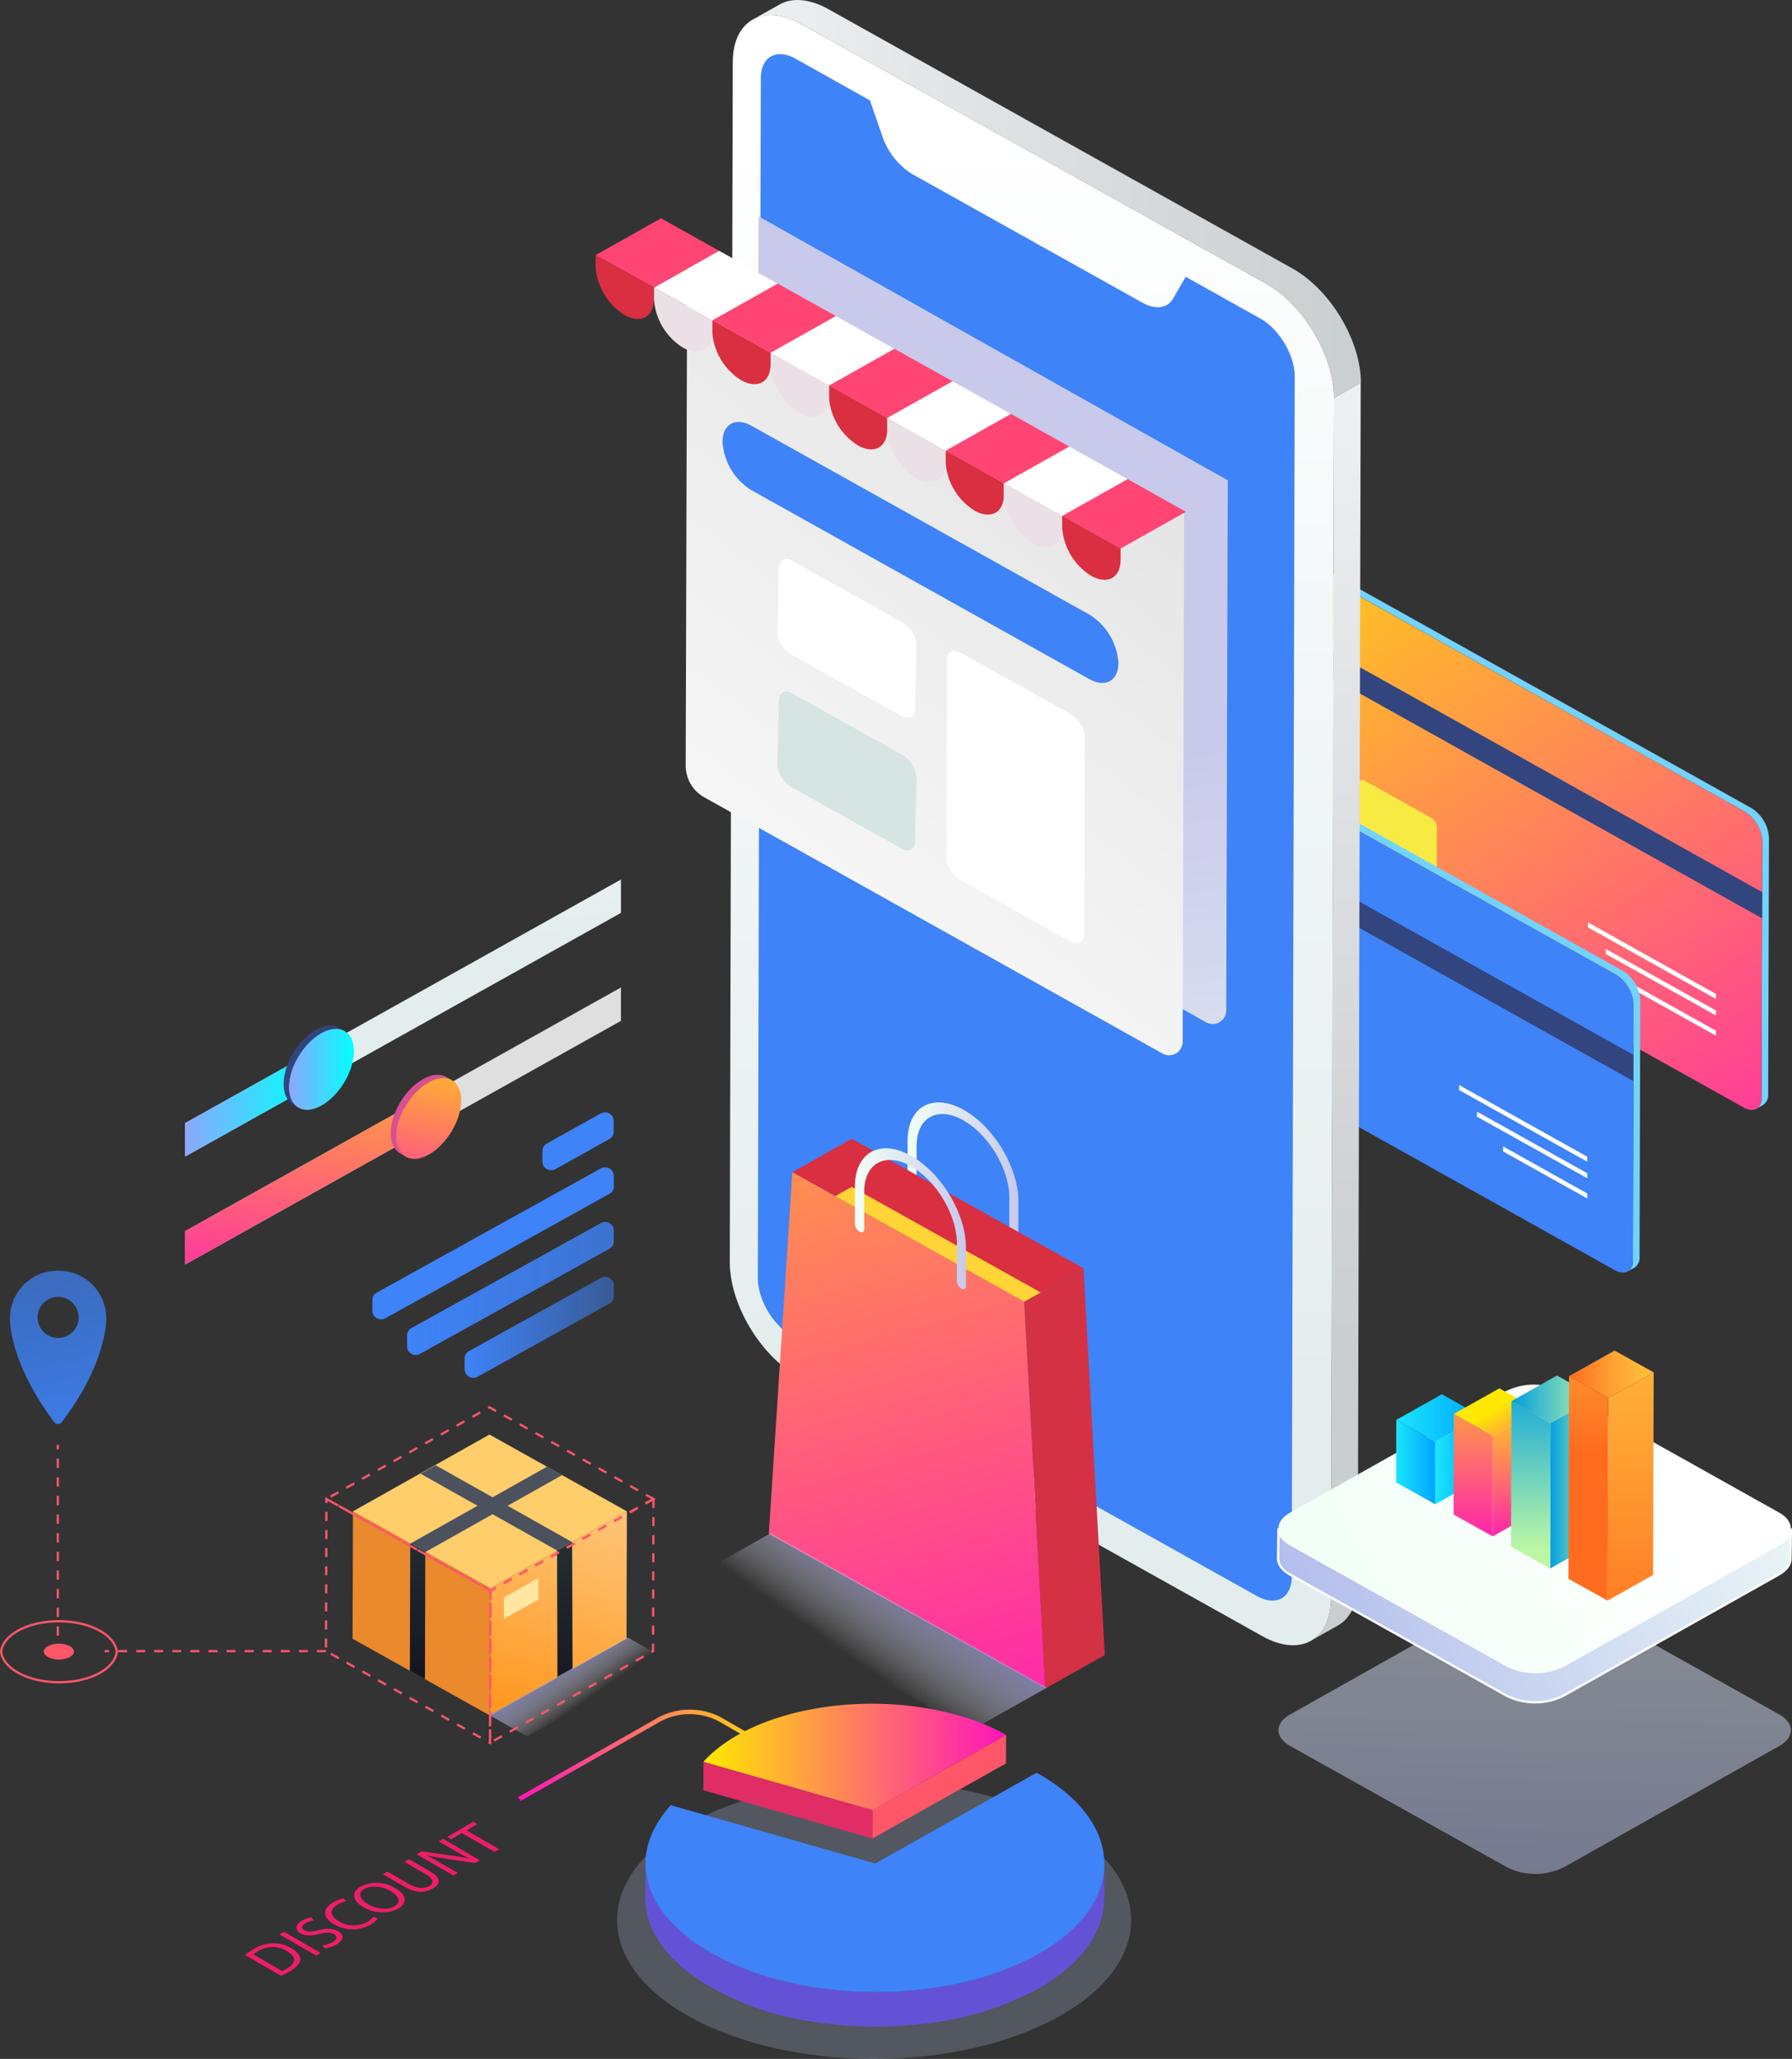 <svg xmlns="http://www.w3.org/2000/svg" xmlns:xlink="http://www.w3.org/1999/xlink" viewBox="0 0 396.47 455.28"><rect x="0" y="0" width="396.47" height="455.28" fill="#333333" stroke="none"/><defs><style>.cls-1{isolation:isolate;}.cls-2{fill:#72d3ff;}.cls-3{fill:url(#linear-gradient);}.cls-4{fill:#32457e;}.cls-5{fill:#fff;}.cls-6{fill:#f7ea43;}.cls-7{fill:url(#linear-gradient-2);}.cls-8{fill:#eb892d;}.cls-9{fill:#ffcd6a;}.cls-10{fill:url(#linear-gradient-3);}.cls-11{fill:url(#linear-gradient-4);}.cls-12{fill:#4b525e;}.cls-13{fill:#ffe7a2;}.cls-14,.cls-21,.cls-28,.cls-38,.cls-64{mix-blend-mode:multiply;}.cls-14{fill:url(#linear-gradient-5);}.cls-15{fill:url(#linear-gradient-6);}.cls-16{fill:url(#linear-gradient-7);}.cls-17{fill:url(#linear-gradient-8);}.cls-18{fill:url(#linear-gradient-9);}.cls-19{fill:url(#linear-gradient-10);}.cls-20{fill:url(#linear-gradient-11);}.cls-22{fill:url(#linear-gradient-12);}.cls-23{fill:url(#linear-gradient-13);}.cls-24{fill:#ff4573;}.cls-25{fill:#d92f40;}.cls-26{fill:#ebe0e5;}.cls-27{fill:#3e83f8;}.cls-28{opacity:0.5;fill:url(#linear-gradient-14);}.cls-29,.cls-30{fill:url(#linear-gradient-15);}.cls-30{stroke:#fff;}.cls-30,.cls-62,.cls-70,.cls-71,.cls-72{stroke-miterlimit:10;}.cls-30,.cls-70,.cls-71,.cls-72{stroke-width:0.5px;}.cls-31{fill:url(#linear-gradient-17);}.cls-32{fill:#d6e5e2;}.cls-33{fill:url(#linear-gradient-18);}.cls-34{fill:#d43145;}.cls-35{fill:#ffd436;}.cls-36{fill:url(#linear-gradient-19);}.cls-37{fill:url(#linear-gradient-20);}.cls-38{fill:url(#linear-gradient-21);}.cls-39{fill:url(#linear-gradient-22);}.cls-40{fill:url(#linear-gradient-23);}.cls-41{fill:url(#linear-gradient-24);}.cls-42{fill:url(#linear-gradient-25);}.cls-43{fill:url(#linear-gradient-26);}.cls-44{fill:url(#linear-gradient-27);}.cls-45{fill:url(#linear-gradient-28);}.cls-46{fill:#dfdfdf;}.cls-47{fill:url(#linear-gradient-29);}.cls-48{fill:#d65092;}.cls-49{fill:url(#linear-gradient-30);}.cls-50{fill:url(#linear-gradient-31);}.cls-51{fill:url(#linear-gradient-32);}.cls-52{fill:url(#linear-gradient-33);}.cls-53{fill:url(#linear-gradient-34);}.cls-54{fill:url(#linear-gradient-35);}.cls-55{fill:url(#linear-gradient-36);}.cls-56{fill:url(#linear-gradient-37);}.cls-57{fill:url(#linear-gradient-38);}.cls-58{fill:url(#linear-gradient-39);}.cls-59{fill:url(#linear-gradient-40);}.cls-60{fill:url(#linear-gradient-41);}.cls-61{fill:url(#linear-gradient-42);}.cls-62,.cls-70,.cls-71,.cls-72{fill:none;}.cls-62{stroke:url(#linear-gradient-43);}.cls-63{fill:#ef1d68;}.cls-64{fill:#94a3c0;opacity:0.32;}.cls-65{fill:#ff5668;}.cls-66{fill:#e02d66;}.cls-67{fill:url(#linear-gradient-44);}.cls-68{fill:#6452d6;}.cls-69{fill:url(#linear-gradient-45);}.cls-70,.cls-71,.cls-72{stroke:#ff5668;}.cls-70{stroke-dasharray:2 2;}.cls-72{stroke-dasharray:2.06 2.06;}.cls-73{fill:url(#linear-gradient-46);}</style><linearGradient id="linear-gradient" x1="273.45" y1="91.82" x2="410.89" y2="288.28" gradientUnits="userSpaceOnUse"><stop offset="0" stop-color="#ffe900"/><stop offset="1" stop-color="#ff13bd"/></linearGradient><linearGradient id="linear-gradient-2" x1="115.65" y1="379.22" x2="141.12" y2="306.88" gradientUnits="userSpaceOnUse"><stop offset="0" stop-color="#ff981f"/><stop offset="0.04" stop-color="#ff9b25"/><stop offset="0.49" stop-color="#ffbb65"/><stop offset="0.83" stop-color="#ffcf8e"/><stop offset="1" stop-color="#ffd79d"/></linearGradient><linearGradient id="linear-gradient-3" x1="91.63" y1="323.24" x2="93.15" y2="389.7" gradientUnits="userSpaceOnUse"><stop offset="0" stop-color="#2c3939"/><stop offset="1" stop-color="#0a0818"/></linearGradient><linearGradient id="linear-gradient-4" x1="123.13" y1="325.46" x2="127.31" y2="395.32" xlink:href="#linear-gradient-3"/><linearGradient id="linear-gradient-5" x1="129.81" y1="375.97" x2="120.02" y2="362.09" gradientUnits="userSpaceOnUse"><stop offset="0" stop-color="#fff" stop-opacity="0"/><stop offset="0.14" stop-color="#e2e2f1" stop-opacity="0.21"/><stop offset="0.35" stop-color="#babadf" stop-opacity="0.49"/><stop offset="0.56" stop-color="#9a9bd0" stop-opacity="0.71"/><stop offset="0.74" stop-color="#8485c6" stop-opacity="0.87"/><stop offset="0.89" stop-color="#7677bf" stop-opacity="0.97"/><stop offset="1" stop-color="#7172bd"/></linearGradient><linearGradient id="linear-gradient-6" x1="-516.39" y1="222.3" x2="-415.72" y2="222.3" gradientTransform="matrix(-1, 0, 0, 1, -154.98, 0)" gradientUnits="userSpaceOnUse"><stop offset="0" stop-color="#3e83f8"/><stop offset="1" stop-color="#3e83f8"/></linearGradient><linearGradient id="linear-gradient-7" x1="-444.41" y1="218.33" x2="-427.25" y2="218.33" gradientTransform="matrix(-1, 0, 0, 1, -154.98, 0)" gradientUnits="userSpaceOnUse"><stop offset="0" stop-color="#ff6b1f"/><stop offset="0.2" stop-color="#ff8127"/><stop offset="0.53" stop-color="#ffa233"/><stop offset="0.81" stop-color="#ffb73a"/><stop offset="1" stop-color="#ffbe3d"/></linearGradient><linearGradient id="linear-gradient-8" x1="295.56" y1="89.08" x2="295.56" y2="295.7" gradientUnits="userSpaceOnUse"><stop offset="0" stop-color="#eeeff0"/><stop offset="1" stop-color="#c9ced1"/></linearGradient><linearGradient id="linear-gradient-9" x1="166.54" y1="44.01" x2="301.05" y2="44.01" xlink:href="#linear-gradient-8"/><linearGradient id="linear-gradient-10" x1="228.3" y1="28.73" x2="228.3" y2="305.17" gradientUnits="userSpaceOnUse"><stop offset="0" stop-color="#fff"/><stop offset="1" stop-color="#e4edee"/></linearGradient><linearGradient id="linear-gradient-11" x1="-148.54" y1="12.18" x2="-208.23" y2="351.3" gradientTransform="matrix(-1, 0, 0, 1, 48.46, 0)" xlink:href="#linear-gradient-6"/><linearGradient id="linear-gradient-12" x1="222.95" y1="167.22" x2="243.54" y2="344.45" gradientUnits="userSpaceOnUse"><stop offset="0" stop-color="#c8c9eb"/><stop offset="1" stop-color="#f2fff7"/></linearGradient><linearGradient id="linear-gradient-13" x1="237.45" y1="102.55" x2="137.23" y2="230.27" gradientUnits="userSpaceOnUse"><stop offset="0" stop-color="#e6e6e6"/><stop offset="1" stop-color="#fff"/></linearGradient><linearGradient id="linear-gradient-14" x1="338.31" y1="445.37" x2="340.97" y2="307.43" gradientUnits="userSpaceOnUse"><stop offset="0" stop-color="#a3aeeb"/><stop offset="0.15" stop-color="#b1bced"/><stop offset="0.72" stop-color="#e0ecf4"/><stop offset="1" stop-color="#f2fff7"/></linearGradient><linearGradient id="linear-gradient-15" x1="263.95" y1="374.57" x2="416.86" y2="319.85" xlink:href="#linear-gradient-14"/><linearGradient id="linear-gradient-17" x1="303.36" y1="355" x2="369.67" y2="323.77" gradientUnits="userSpaceOnUse"><stop offset="0" stop-color="#f2fff7"/><stop offset="1" stop-color="#fff"/></linearGradient><linearGradient id="linear-gradient-18" x1="-298.16" y1="259.36" x2="-273.47" y2="259.36" gradientTransform="matrix(-1, 0, 0, 1, -72.69, 0)" xlink:href="#linear-gradient-12"/><linearGradient id="linear-gradient-19" x1="-225.56" y1="148.1" x2="-296.52" y2="406.26" gradientTransform="matrix(-1, 0, 0, 1, -72.69, 0)" xlink:href="#linear-gradient"/><linearGradient id="linear-gradient-20" x1="-286.51" y1="269.51" x2="-261.82" y2="269.51" gradientTransform="matrix(-1, 0, 0, 1, -72.69, 0)" xlink:href="#linear-gradient-12"/><linearGradient id="linear-gradient-21" x1="-261.19" y1="366.72" x2="-280.7" y2="339.07" gradientTransform="matrix(-1, 0, 0, 1, -72.69, 0)" xlink:href="#linear-gradient-5"/><linearGradient id="linear-gradient-22" x1="120.03" y1="252.38" x2="135.78" y2="252.38" gradientTransform="matrix(1, 0, 0, 1, 0, 0)" xlink:href="#linear-gradient-6"/><linearGradient id="linear-gradient-23" x1="82.38" y1="274.93" x2="135.78" y2="274.93" gradientTransform="matrix(1, 0, 0, 1, 0, 0)" xlink:href="#linear-gradient-6"/><linearGradient id="linear-gradient-24" x1="102.8" y1="293.51" x2="135.77" y2="293.51" gradientUnits="userSpaceOnUse"><stop offset="0" stop-color="#3e83f8"/><stop offset="1" stop-color="#3e83f8" stop-opacity="0.5"/></linearGradient><linearGradient id="linear-gradient-25" x1="90.06" y1="284.92" x2="135.78" y2="284.92" gradientUnits="userSpaceOnUse"><stop offset="0" stop-color="#3e83f8"/><stop offset="1" stop-color="#3e83f8" stop-opacity="0.8"/></linearGradient><linearGradient id="linear-gradient-26" x1="80.87" y1="137.85" x2="87.79" y2="210.56" xlink:href="#linear-gradient-10"/><linearGradient id="linear-gradient-27" x1="40.95" y1="244.43" x2="68.22" y2="244.43" gradientUnits="userSpaceOnUse"><stop offset="0" stop-color="#8da7ff"/><stop offset="1" stop-color="aqua"/></linearGradient><linearGradient id="linear-gradient-28" x1="63.95" y1="236.43" x2="78.29" y2="236.43" xlink:href="#linear-gradient-27"/><linearGradient id="linear-gradient-29" x1="76.87" y1="203.75" x2="61.11" y2="300.97" xlink:href="#linear-gradient"/><linearGradient id="linear-gradient-30" x1="100.1" y1="222.88" x2="88.75" y2="275.7" xlink:href="#linear-gradient"/><linearGradient id="linear-gradient-31" x1="317.54" y1="322.9" x2="327.65" y2="322.9" gradientUnits="userSpaceOnUse"><stop offset="0" stop-color="#1ae5ff"/><stop offset="1" stop-color="#00a5ff"/></linearGradient><linearGradient id="linear-gradient-32" x1="308.93" y1="313.56" x2="327.65" y2="313.56" xlink:href="#linear-gradient-31"/><linearGradient id="linear-gradient-33" x1="308.88" y1="323.31" x2="317.58" y2="323.31" xlink:href="#linear-gradient-31"/><linearGradient id="linear-gradient-34" x1="335.32" y1="306.53" x2="335.32" y2="342.89" xlink:href="#linear-gradient"/><linearGradient id="linear-gradient-35" x1="330.6" y1="311.53" x2="340.96" y2="328.95" xlink:href="#linear-gradient"/><linearGradient id="linear-gradient-36" x1="325.95" y1="293.05" x2="325.95" y2="343.96" xlink:href="#linear-gradient"/><linearGradient id="linear-gradient-37" x1="342.96" y1="327.93" x2="353.12" y2="327.93" gradientUnits="userSpaceOnUse"><stop offset="0" stop-color="#009ee0"/><stop offset="1" stop-color="#bdf7a3"/></linearGradient><linearGradient id="linear-gradient-38" x1="334.4" y1="309.42" x2="353.12" y2="309.42" xlink:href="#linear-gradient-37"/><linearGradient id="linear-gradient-39" x1="338.68" y1="303.35" x2="338.68" y2="342.83" xlink:href="#linear-gradient-37"/><linearGradient id="linear-gradient-40" x1="360.77" y1="371.51" x2="360.77" y2="273.55" gradientTransform="matrix(1, 0, 0, 1, 0, 0)" xlink:href="#linear-gradient-7"/><linearGradient id="linear-gradient-41" x1="347.14" y1="303.9" x2="365.87" y2="303.9" gradientTransform="matrix(1, 0, 0, 1, 0, 0)" xlink:href="#linear-gradient-7"/><linearGradient id="linear-gradient-42" x1="351.4" y1="321.53" x2="351.4" y2="264.63" gradientTransform="matrix(1, 0, 0, 1, 0, 0)" xlink:href="#linear-gradient-7"/><linearGradient id="linear-gradient-43" x1="114.65" y1="388.16" x2="173.91" y2="388.16" gradientUnits="userSpaceOnUse"><stop offset="0" stop-color="#ff13bd"/><stop offset="1" stop-color="#ffe900"/></linearGradient><linearGradient id="linear-gradient-44" x1="155.63" y1="388.5" x2="222.59" y2="388.5" xlink:href="#linear-gradient"/><linearGradient id="linear-gradient-45" x1="196.35" y1="473.13" x2="193.76" y2="416.63" gradientTransform="matrix(1, 0, 0, 1, 0, 0)" xlink:href="#linear-gradient-6"/><linearGradient id="linear-gradient-46" x1="6.75" y1="264.86" x2="21.55" y2="330.19" gradientUnits="userSpaceOnUse"><stop offset="0" stop-color="#3e83f8" stop-opacity="0.6"/><stop offset="1" stop-color="#3e83f8"/></linearGradient></defs><g class="cls-1"><g id="Layer_2" data-name="Layer 2"><g id="Layer_1-2" data-name="Layer 1"><path class="cls-2" d="M292,126.63a2.83,2.83,0,0,1,2.77.26l92.7,51.79a8.31,8.31,0,0,1,3.9,6.52l-.17,56.72a2.63,2.63,0,0,1-1.14,2.43l-1.48.83a2.63,2.63,0,0,0,1.14-2.43L389.9,186a8.31,8.31,0,0,0-3.9-6.53l-92.7-51.79a2.83,2.83,0,0,0-2.77-.26Z"/><path class="cls-3" d="M293.3,127.72c-2.15-1.2-3.9-.24-3.91,2.16l-.17,56.72a8.28,8.28,0,0,0,3.89,6.53l92.7,51.79c2.15,1.2,3.91.23,3.92-2.17L389.9,186a8.31,8.31,0,0,0-3.9-6.53Z"/><polygon class="cls-4" points="389.85 203.07 289.34 146.92 289.36 141.12 389.87 197.28 389.85 203.07"/><polygon class="cls-5" points="351.32 203.96 351.32 205.07 379.66 220.91 379.66 219.8 351.32 203.96"/><polygon class="cls-5" points="355.27 209.84 379.66 223.46 379.66 224.57 355.27 210.95 355.27 209.84"/><polygon class="cls-5" points="361.04 217.52 379.66 227.93 379.66 229.04 361.04 218.63 361.04 217.52"/><path class="cls-6" d="M301.94,172.63c-.64-.36-1.16-.07-1.16.63l0,8.6a2.4,2.4,0,0,0,1.15,1.91l14.83,8.29c.63.35,1.14.07,1.14-.63l0-8.6a2.42,2.42,0,0,0-1.14-1.91Z"/><g class="cls-1"><polygon class="cls-7" points="138.69 334.2 138.61 362.38 108.41 379.36 108.49 351.19 138.69 334.2"/><polygon class="cls-8" points="108.49 351.19 108.41 379.36 78.01 362.38 78.09 334.2 108.49 351.19"/><polygon class="cls-9" points="138.69 334.2 108.49 351.19 78.09 334.2 108.29 317.22 138.69 334.2"/></g><polygon class="cls-10" points="90.68 369.46 94.02 371.32 94.1 343.15 90.76 341.28 90.68 369.46"/><polygon class="cls-11" points="123.33 370.97 126.67 369.1 126.58 341.01 123.25 342.89 123.33 370.97"/><polygon class="cls-12" points="94.15 343.18 124.36 326.19 121.02 324.33 90.82 341.31 94.15 343.18"/><polygon class="cls-12" points="123.24 342.86 93.04 325.88 96.38 324.01 126.58 341 123.24 342.86"/><polygon class="cls-13" points="111.47 353.24 111.48 357.97 119.09 353.72 119.08 348.99 111.47 353.24"/><polygon class="cls-14" points="108.17 379.22 116.63 383.98 147.32 366.83 138.86 362.08 108.17 379.22"/><path class="cls-2" d="M263.52,162.61a2.85,2.85,0,0,1,2.78.26L359,214.66a8.26,8.26,0,0,1,3.9,6.53l-.16,56.71a2.64,2.64,0,0,1-1.15,2.43l-1.48.83a2.61,2.61,0,0,0,1.15-2.43l.16-56.71a8.23,8.23,0,0,0-3.9-6.52l-92.69-51.79a2.83,2.83,0,0,0-2.78-.27Z"/><path class="cls-15" d="M264.82,163.71c-2.16-1.21-3.91-.25-3.92,2.15l-.16,56.72a8.25,8.25,0,0,0,3.89,6.53l92.69,51.79c2.16,1.2,3.92.23,3.93-2.17l.16-56.71a8.23,8.23,0,0,0-3.9-6.52Z"/><polygon class="cls-4" points="361.36 239.06 260.86 182.9 260.87 177.1 361.38 233.26 361.36 239.06"/><polygon class="cls-5" points="322.83 239.94 322.83 241.05 351.17 256.89 351.17 255.78 322.83 239.94"/><polygon class="cls-5" points="326.78 245.82 351.17 259.44 351.17 260.55 326.78 246.93 326.78 245.82"/><polygon class="cls-5" points="332.55 253.5 351.17 263.91 351.17 265.02 332.55 254.62 332.55 253.5"/><path class="cls-16" d="M273.45,208.61c-.64-.36-1.15-.06-1.15.64l0,8.59a2.41,2.41,0,0,0,1.15,1.91L288.26,228c.63.36,1.14.07,1.14-.63l0-8.6a2.39,2.39,0,0,0-1.13-1.91Z"/><path class="cls-17" d="M294.48,353.45,295.14,88l5.91-3.33-.65,265.42c0,4.6-1.71,7.85-4.42,9.37l-5.92,3.33C292.78,361.29,294.47,358.05,294.48,353.45Z"/><path class="cls-18" d="M172.46,1C175.21-.56,179-.34,183.23,2L286,59.4c8.35,4.67,15.12,16,15.09,25.3L295.14,88c0-9.28-6.75-20.64-15.1-25.3L177.31,5.33c-4.2-2.35-8-2.56-10.77-1Z"/><path class="cls-19" d="M177.31,5.33c-8.35-4.66-15.16-.9-15.19,8.38l-.66,265.42c0,9.27,6.75,20.62,15.09,25.28l102.74,57.4c8.35,4.66,15.16.91,15.19-8.36L295.14,88c0-9.28-6.75-20.64-15.1-25.3Z"/><path class="cls-20" d="M176.05,13c-4.25-2.37-7.71-.47-7.72,4.26l-.66,265.41c0,4.73,3.42,10.48,7.67,12.86l102.73,57.39c4.25,2.38,7.7.47,7.72-4.25l.66-265.42c0-4.72-3.42-10.48-7.67-12.85l-16.46-9.2L259.56,66c-1.24,2.17-3.84,2.55-6.69,1l-51-28.48a15.87,15.87,0,0,1-6.66-8.41l-2.73-7.9Z"/><g class="cls-21"><path class="cls-22" d="M167.52,170.19,266.73,226a3,3,0,0,0,4.57-2.54l.34-117.25L167.82,47.83Z"/></g><path class="cls-23" d="M262,113.13l-.34,117.24a3,3,0,0,1-4.56,2.54L155.88,176.34a8,8,0,0,1-4.17-7l.34-117.65Z"/><polygon class="cls-24" points="159.14 55.48 144.7 63.6 131.8 56.4 146.24 48.27 159.14 55.48"/><polygon class="cls-24" points="184.95 69.9 170.51 78.02 157.61 70.81 172.05 62.7 184.95 69.9"/><polygon class="cls-5" points="249.48 105.95 235.04 114.08 222.13 106.86 236.57 98.74 249.48 105.95"/><polygon class="cls-24" points="262.38 113.17 247.94 121.29 235.04 114.08 249.48 105.95 262.38 113.17"/><polygon class="cls-24" points="210.76 84.32 196.32 92.44 183.42 85.23 197.86 77.11 210.76 84.32"/><polygon class="cls-5" points="223.67 91.53 209.23 99.66 196.32 92.44 210.76 84.32 223.67 91.53"/><polygon class="cls-24" points="236.57 98.74 222.13 106.86 209.23 99.66 223.67 91.53 236.57 98.74"/><polygon class="cls-5" points="197.86 77.11 183.42 85.23 170.51 78.02 184.95 69.9 197.86 77.11"/><polygon class="cls-5" points="172.05 62.7 157.61 70.81 144.7 63.6 159.14 55.48 172.05 62.7"/><path class="cls-25" d="M144.68,63.58V66.1c0,4-2.91,5.56-6.48,3.57a13.61,13.61,0,0,1-6.42-10.78V56.37Z"/><path class="cls-25" d="M170.49,78v2.52c0,4-2.91,5.56-6.48,3.57a13.65,13.65,0,0,1-6.43-10.78V70.79Z"/><path class="cls-26" d="M157.59,70.79v2.52c0,4-2.9,5.56-6.47,3.57a13.63,13.63,0,0,1-6.43-10.78V63.58Z"/><path class="cls-25" d="M196.3,92.42v2.52c0,4-2.9,5.56-6.46,3.57a13.64,13.64,0,0,1-6.44-10.78V85.21Z"/><path class="cls-26" d="M183.4,85.21v2.52c0,4-2.91,5.56-6.47,3.57a13.6,13.6,0,0,1-6.43-10.78V78Z"/><path class="cls-25" d="M222.11,106.84v2.52c0,4-2.9,5.56-6.46,3.57a13.64,13.64,0,0,1-6.44-10.78V99.63Z"/><path class="cls-26" d="M209.21,99.63v2.52c0,4-2.91,5.56-6.47,3.57a13.66,13.66,0,0,1-6.44-10.78V92.42Z"/><path class="cls-26" d="M235,114.05v2.52c0,4-2.91,5.56-6.47,3.57a13.66,13.66,0,0,1-6.44-10.78v-2.52Z"/><path class="cls-25" d="M247.93,121.26v2.52c0,4-2.92,5.56-6.48,3.57A13.65,13.65,0,0,1,235,116.57v-2.52Z"/><path class="cls-27" d="M241.05,135.93a13.55,13.55,0,0,1,6.38,10.69c0,3.93-2.89,5.52-6.42,3.55l-74.76-41.78a13.52,13.52,0,0,1-6.39-10.69c0-3.92,2.89-5.52,6.43-3.54Z"/><path class="cls-28" d="M393.61,379.09c3.46,1.93,3.48,5.06.05,7l-47.72,26.84a14.17,14.17,0,0,1-12.48,0l-48-26.83c-3.46-1.94-3.48-5.07,0-7l47.71-26.84a14.16,14.16,0,0,1,12.49,0Z"/><g class="cls-1"><path class="cls-29" d="M393.66,341.47,345.94,368.3a14.17,14.17,0,0,1-12.48,0l-48-26.83c-1.74-1-2.61-2.25-2.61-3.53l-.08,6.69c0,1.27.87,2.55,2.61,3.53l48,26.83a14.17,14.17,0,0,0,12.48,0l47.72-26.84c1.71-1,2.56-2.21,2.56-3.47l.09-6.69C396.22,339.25,395.36,340.51,393.66,341.47Z"/><path class="cls-30" d="M393.66,341.47,345.94,368.3a14.17,14.17,0,0,1-12.48,0l-48-26.83c-1.74-1-2.61-2.25-2.61-3.53l-.08,6.69c0,1.27.87,2.55,2.61,3.53l48,26.83a14.17,14.17,0,0,0,12.48,0l47.72-26.84c1.71-1,2.56-2.21,2.56-3.47l.09-6.69C396.22,339.25,395.36,340.51,393.66,341.47Z"/><path class="cls-31" d="M393.61,334.47c3.46,1.93,3.48,5.06.05,7L345.94,368.3a14.17,14.17,0,0,1-12.48,0l-48-26.83c-3.46-1.94-3.48-5.07,0-7l47.71-26.84a14.16,14.16,0,0,1,12.49,0Z"/></g><path class="cls-5" d="M237,158a6.32,6.32,0,0,1,3,5l-.13,43.55c0,1.83-1.34,2.58-3,1.66l-24.49-13.68a6.34,6.34,0,0,1-3-5l.12-43.56c0-1.84,1.36-2.58,3-1.65Z"/><path class="cls-5" d="M199.77,137.7a6.32,6.32,0,0,1,3,5l-.3,14c0,1.83-1.34,2.58-3,1.65L175,144.67a6.35,6.35,0,0,1-3-5l.3-14c0-1.84,1.35-2.58,3-1.66Z"/><path class="cls-32" d="M199.77,167a6.31,6.31,0,0,1,3,5l-.3,14c0,1.83-1.34,2.58-3,1.65L175,174a6.32,6.32,0,0,1-3-5l.3-14c0-1.84,1.35-2.58,3-1.66Z"/><path class="cls-33" d="M213.18,245.41c-6.8-3.8-12.35-.74-12.38,6.82l0,8.23a2.23,2.23,0,0,0,1,1.74c.57.32,1,.06,1-.58l0-8.23c0-6.29,4.62-8.84,10.28-5.68s10.25,10.85,10.23,17.14l0,8.23a2.21,2.21,0,0,0,1,1.74c.57.32,1,.06,1-.58l0-8.23C225.49,258.45,220,249.21,213.18,245.41Z"/><g class="cls-1"><polygon class="cls-34" points="231.28 373.38 244.43 365.98 239.72 280.47 226.57 287.86 231.28 373.38"/><polygon class="cls-25" points="226.57 287.86 239.72 280.47 188.44 251.82 175.3 259.21 226.57 287.86"/><polygon class="cls-35" points="230.24 285.8 226.57 287.86 184.78 264.51 188.44 262.45 230.24 285.8"/><polygon class="cls-36" points="175.3 259.21 170.1 339.19 231.28 373.38 226.57 287.86 175.3 259.21"/></g><path class="cls-37" d="M201.52,255.56c-6.8-3.8-12.35-.74-12.37,6.82l0,8.23a2.23,2.23,0,0,0,1,1.74c.58.32,1.05.06,1.05-.58l0-8.22c0-6.3,4.63-8.85,10.29-5.69s10.24,10.85,10.22,17.15l0,8.22a2.18,2.18,0,0,0,1,1.74c.57.32,1,.06,1-.58l0-8.23C213.84,268.6,208.33,259.36,201.52,255.56Z"/><polygon class="cls-38" points="231.62 373.2 214.77 382.68 153.64 348.52 170.49 339.05 231.62 373.2"/><path class="cls-39" d="M120,254.47v2.44a1.94,1.94,0,0,0,2.89,1.62l11.9-6.63a1.88,1.88,0,0,0,1-1.62v-2.43a1.93,1.93,0,0,0-2.89-1.62L121,252.86A1.84,1.84,0,0,0,120,254.47Z"/><path class="cls-40" d="M82.38,287.45v2.44a1.93,1.93,0,0,0,2.88,1.62L134.81,264a1.85,1.85,0,0,0,1-1.62V260a1.93,1.93,0,0,0-2.89-1.62L83.35,285.83A1.85,1.85,0,0,0,82.38,287.45Z"/><path class="cls-41" d="M102.8,300.37v2.44a1.93,1.93,0,0,0,2.89,1.62l29.11-16.16a1.85,1.85,0,0,0,1-1.61v-2.45a1.92,1.92,0,0,0-2.88-1.61l-29.12,16.15A1.85,1.85,0,0,0,102.8,300.37Z"/><path class="cls-42" d="M90.06,295.31v2.44a1.92,1.92,0,0,0,2.88,1.62l41.87-23.22a1.85,1.85,0,0,0,1-1.62v-2.44a1.93,1.93,0,0,0-2.89-1.62L91,293.69A1.86,1.86,0,0,0,90.06,295.31Z"/><polygon class="cls-43" points="137.38 194.49 40.95 248.36 40.98 255.73 137.38 201.87 137.38 194.49"/><polygon class="cls-44" points="68.22 233.13 40.95 248.36 40.98 255.73 68.22 240.51 68.22 233.13"/><g class="cls-1"><path class="cls-4" d="M75,227.28c-1.3-.73-3.11-.63-5.1.48-4,2.21-7.16,7.58-7.15,12,0,2.19.81,3.73,2.09,4.45l1.24.7c-1.28-.73-2.08-2.26-2.09-4.45,0-4.4,3.19-9.77,7.15-12,2-1.11,3.79-1.22,5.1-.48Z"/><path class="cls-45" d="M71.1,228.46c4-2.21,7.18-.43,7.19,4s-3.19,9.76-7.15,12-7.17.43-7.19-4S67.14,230.67,71.1,228.46Z"/></g><polygon class="cls-46" points="137.38 218.36 40.95 272.24 40.98 279.61 137.38 225.75 137.38 218.36"/><polygon class="cls-47" points="94.2 242.49 40.95 272.24 40.98 279.61 94.2 249.87 94.2 242.49"/><g class="cls-1"><path class="cls-48" d="M98.7,238.13c-1.31-.73-3.11-.63-5.1.49-4,2.21-7.16,7.57-7.15,12,0,2.18.81,3.72,2.09,4.44l1.24.7c-1.28-.72-2.08-2.26-2.09-4.45,0-4.4,3.19-9.77,7.15-12,2-1.11,3.79-1.21,5.1-.48Z"/><path class="cls-49" d="M94.84,239.31c4-2.21,7.18-.43,7.19,4s-3.19,9.77-7.15,12-7.18.43-7.19-4S90.88,241.52,94.84,239.31Z"/></g><g class="cls-1"><polygon class="cls-50" points="317.58 318.81 327.65 313.15 327.61 326.98 317.54 332.64 317.58 318.81"/><polygon class="cls-51" points="308.93 313.98 319 308.31 327.65 313.15 317.58 318.81 308.93 313.98"/><polygon class="cls-52" points="317.58 318.81 317.54 332.64 308.88 327.81 308.93 313.98 317.58 318.81"/></g><g class="cls-1"><polygon class="cls-53" points="330.31 317.5 340.38 311.83 340.32 334.08 330.25 339.74 330.31 317.5"/><polygon class="cls-54" points="321.66 312.66 331.73 307 340.38 311.83 330.31 317.5 321.66 312.66"/><polygon class="cls-55" points="330.31 317.5 330.25 339.74 321.6 334.91 321.66 312.66 330.31 317.5"/></g><g class="cls-1"><polygon class="cls-56" points="343.05 314.67 353.12 309.01 353.03 341.18 342.96 346.85 343.05 314.67"/><polygon class="cls-57" points="334.4 309.84 344.47 304.17 353.12 309.01 343.05 314.67 334.4 309.84"/><polygon class="cls-58" points="343.05 314.67 342.96 346.85 334.3 342.01 334.4 309.84 343.05 314.67"/></g><g class="cls-1"><polygon class="cls-59" points="355.8 309.14 365.87 303.48 365.74 348.28 355.66 353.94 355.8 309.14"/><polygon class="cls-60" points="347.14 304.31 357.22 298.65 365.87 303.48 355.8 309.14 347.14 304.31"/><polygon class="cls-61" points="355.8 309.14 355.66 353.94 347.01 349.11 347.14 304.31 355.8 309.14"/></g><path class="cls-62" d="M173.66,388.54l-13.9-8.07a14.3,14.3,0,0,0-14.21-.06l-30.66,17.42"/><path class="cls-63" d="M66.43,433.23c0,.86-.78,1.8-2.29,2.68a20.2,20.2,0,0,1-1.93,1l-8-4.6a16.36,16.36,0,0,1,2-1.35,8.49,8.49,0,0,1,4.17-1.25,7.6,7.6,0,0,1,4,1.05C65.72,431.52,66.41,432.38,66.43,433.23Zm-4,2.63a7.32,7.32,0,0,0,1.07-.55c2.16-1.26,2.07-2.66-.12-3.92l0,0a6,6,0,0,0-6.25.05,5.89,5.89,0,0,0-1.07.75l6.4,3.69"/><polygon class="cls-63" points="70.95 431.87 69.95 432.45 61.83 427.76 62.84 427.18 70.95 431.87"/><path class="cls-63" d="M106.19,411.39l-1,.59L98.58,411c-1.45-.2-2.89-.44-4.17-.72l0,0c1.08.56,2.08,1.11,3.43,1.89l3.46,2-1,.55-8.11-4.68,1.1-.64,6.6.91c1.53.22,2.84.45,4,.71v0c-1.17-.57-2.18-1.13-3.45-1.86l-3.39-2,1-.55Z"/><path class="cls-63" d="M95.2,413.85c2.5,1.44,2.26,2.76.57,3.75s-3.75,1.07-6.26-.38l-4.78-2.76,1-.59,4.81,2.78c1.81,1,3.36,1,4.4.43s1.11-1.56-.69-2.59l-4.8-2.78,1-.59Z"/><g class="cls-1"><path class="cls-63" d="M87.41,417.51c2.79,1.61,2.64,3.41.65,4.57a8,8,0,0,1-7.63-.34c-2.57-1.48-2.72-3.35-.63-4.56A7.88,7.88,0,0,1,87.41,417.51Zm-5.93,3.59c1.74,1,4.19,1.37,5.78.45s1-2.33-.87-3.4c-1.62-.93-4.11-1.43-5.78-.45s-.91,2.37.87,3.4"/><path class="cls-63" d="M76,419.8l.61.64a6.21,6.21,0,0,0-1.91.72c-1.83,1.06-1.83,2.47.3,3.7a6.24,6.24,0,0,0,6.26.14,3.64,3.64,0,0,0,1.31-1.15l1,.36a4.57,4.57,0,0,1-1.68,1.42,8,8,0,0,1-8-.13c-2.54-1.47-2.61-3.42-.19-4.83A7.56,7.56,0,0,1,76,419.8Z"/><path class="cls-63" d="M74.82,427.05c1.25.72,1.45,1.87-.39,2.94a7.5,7.5,0,0,1-2.51.86l-.62-.66a6.74,6.74,0,0,0,2.33-.74c1-.6,1.07-1.28.24-1.75s-1.6-.45-3.07-.08c-1.75.47-3.22.53-4.36-.13s-1.2-1.86.32-2.74a6.2,6.2,0,0,1,2.12-.77l.58.65a5.83,5.83,0,0,0-1.88.64c-1.06.62-.8,1.24-.25,1.56.76.44,1.61.38,3.12,0C72.3,426.37,73.64,426.36,74.82,427.05Z"/></g><polygon class="cls-63" points="105.61 403.36 103.22 404.75 110.44 408.92 109.43 409.51 102.21 405.34 99.83 406.71 98.94 406.2 104.71 402.84 105.61 403.36"/><ellipse class="cls-64" cx="193.39" cy="424.59" rx="56.87" ry="30.69"/><polygon class="cls-65" points="222.59 383.64 222.57 389.94 193.03 406.55 193.05 400.25 222.59 383.64"/><polygon class="cls-66" points="193.05 400.25 193.03 406.55 155.62 395.88 155.63 389.58 193.05 400.25"/><path class="cls-67" d="M222.59,383.64l-29.54,16.61-37.42-10.67C166.08,378,191.29,373.42,212,379.32A46.86,46.86,0,0,1,222.59,383.64Z"/><path class="cls-68" d="M244.28,413.09c-.47,8.21-6.94,14.43-13.75,18.53-7.42,4.48-16.17,6.91-24.77,8.08a90.1,90.1,0,0,1-25.72-.26c-8.54-1.33-17.08-4-24.37-8.59-6.62-4.18-12.9-10.61-12.88-18.74,0,1.71,0,3.42,0,5.13a27.3,27.3,0,0,0,.32,5.71c1.39,6.73,6.84,11.91,12.57,15.52A64,64,0,0,0,179.5,447a89.22,89.22,0,0,0,25.54.43,67.32,67.32,0,0,0,24.74-7.72c6.72-3.83,13.21-9.75,14.34-17.58a38.93,38.93,0,0,0,.19-5.29v-4.58C244.32,412.52,244.3,412.81,244.28,413.09Z"/><path class="cls-69" d="M229.36,392c19.86,11.1,20,29.09.23,40.18s-51.81,11.09-71.67,0c-15.88-8.88-19.61-21.8-9.51-33l45.23,12.9Z"/><g class="cls-1"><polygon class="cls-70" points="144.58 331.47 144.48 365.11 108.42 385.39 108.52 351.75 144.58 331.47"/><polygon class="cls-70" points="108.52 351.75 108.42 385.39 72.12 365.11 72.22 331.47 108.52 351.75"/><polygon class="cls-70" points="144.58 331.47 108.52 351.75 72.22 331.47 108.28 311.19 144.58 331.47"/></g><line class="cls-71" x1="12.79" y1="319.48" x2="12.79" y2="320.48"/><line class="cls-72" x1="12.79" y1="322.54" x2="12.79" y2="362.72"/><line class="cls-71" x1="12.79" y1="363.75" x2="12.79" y2="364.75"/><path class="cls-71" d="M22.08,360.6c-5-2.8-13.14-2.8-18.13,0-2.29,1.28-3.52,2.94-3.7,4.63.18,1.7,1.44,3.37,3.76,4.67,5,2.8,13.14,2.8,18.13,0,2.29-1.29,3.52-3,3.7-4.63C25.65,363.58,24.4,361.9,22.08,360.6Z"/><path class="cls-65" d="M15.41,364a5.42,5.42,0,0,0-4.75,0,1.68,1.68,0,0,0-1,1.21,1.66,1.66,0,0,0,1,1.22,5.34,5.34,0,0,0,4.74,0,1.68,1.68,0,0,0,1-1.21A1.7,1.7,0,0,0,15.41,364Z"/><path class="cls-73" d="M23.5,291.32A10.48,10.48,0,0,0,12.86,281a10.48,10.48,0,0,0-10.65,10.3S1.67,300.7,12,314.49a1.05,1.05,0,0,0,1.66,0C24,300.88,23.5,291.32,23.5,291.32Zm-10.64,4.54a4.54,4.54,0,1,1,0-9.08,4.54,4.54,0,1,1,0,9.08Z"/><line class="cls-70" x1="72.12" y1="365.11" x2="23.14" y2="365.11"/></g></g></g></svg>